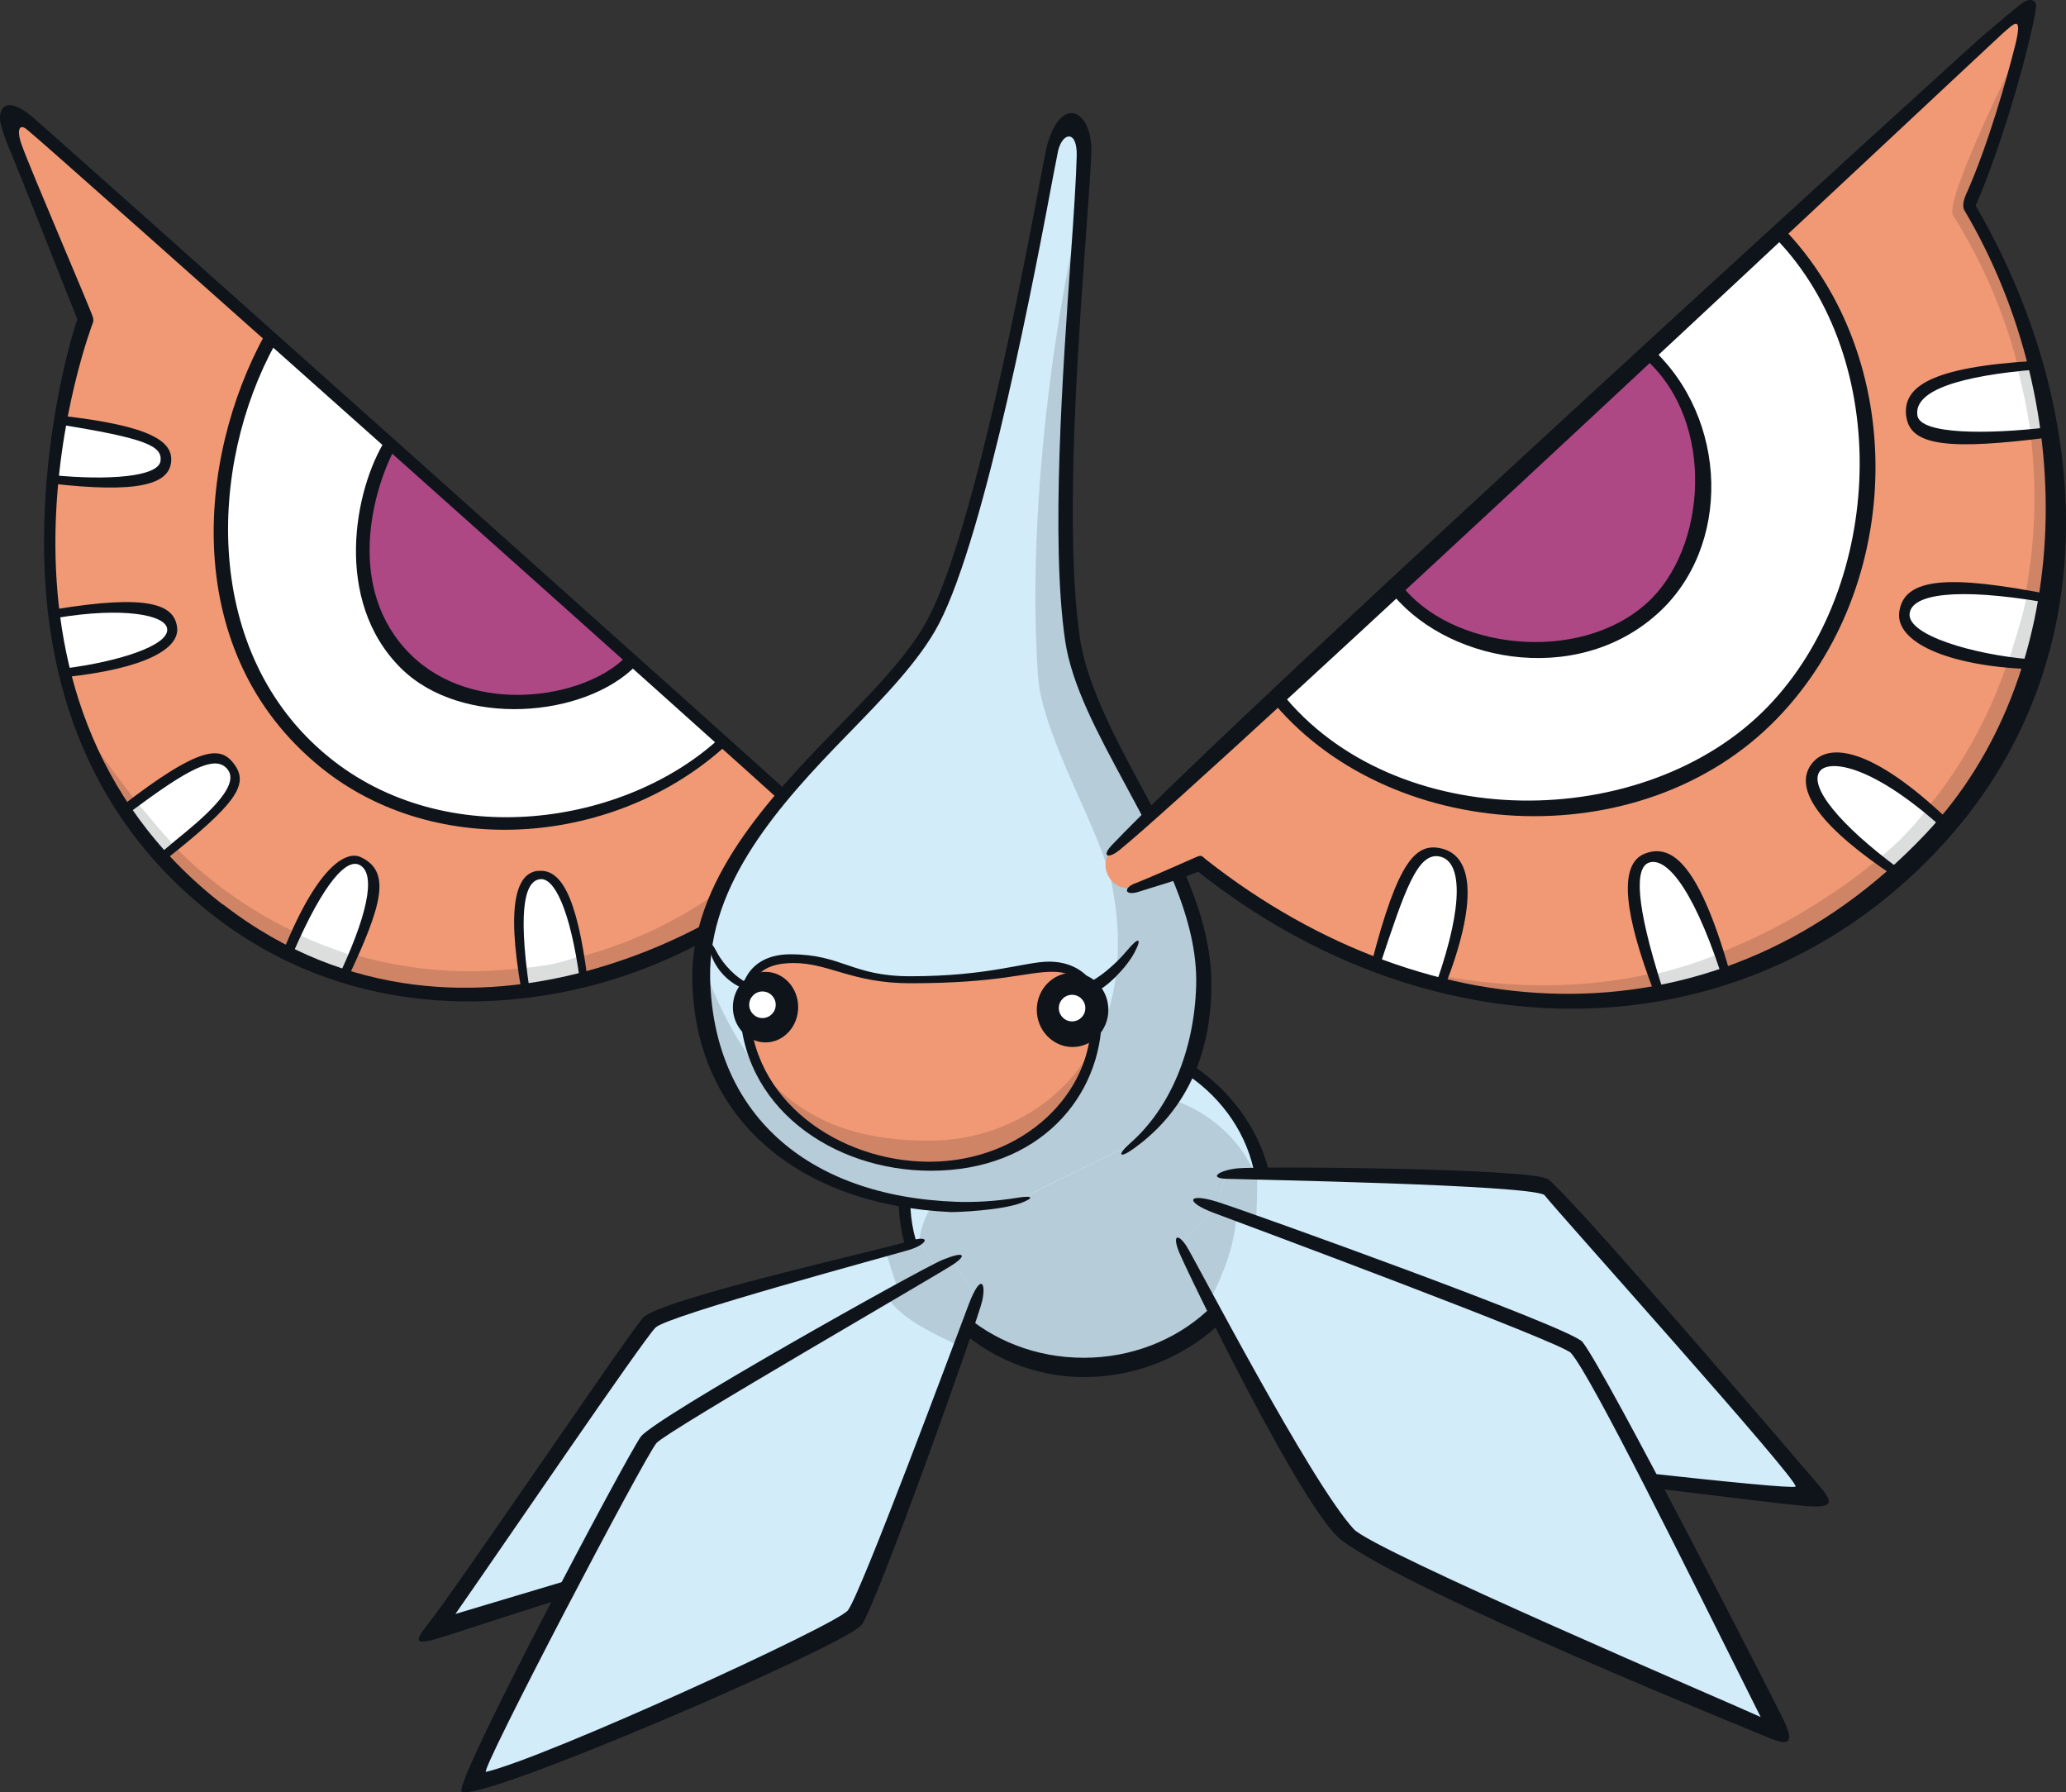 <?xml version="1.0" encoding="UTF-8"?>
<!-- Created with Inkscape (http://www.inkscape.org/) -->
<svg version="1.1" viewBox="0 0 365.74 317.23" xmlns="http://www.w3.org/2000/svg">
 <rect x="0" y="0" width="365.74" height="317.23" fill="#333333" stroke="none"/>
 <g transform="translate(53.256 9.336)">
  <path d="m170.31 203.17c0 15.926-14.206 28.846-31.727 28.846-17.521 0-31.727-12.92-31.727-28.846 0-15.926 14.206-28.846 31.727-28.846 17.521 0 31.727 12.92 31.727 28.846" fill="#d2ecfa"/>
  <path d="m149.84 184.64c-7.885 0.031-16.003 2.279-23.145 6.537-11.898 7.095-23.966 17.552-12.796 30.116 5.825 6.537 14.717 10.72 24.678 10.72 17.521 0 31.727-10.782 31.727-26.707 0-11.604-11.836-20.697-20.465-20.666" fill="#b6ccd9"/>
  <path d="m107.89 203.17c0-15.337 13.772-27.808 30.689-27.808 16.933 0 30.705 12.471 30.705 27.808 0 15.337-13.772 27.808-30.705 27.808-16.917 0-30.689-12.471-30.689-27.808m-2.06 0c0 16.468 14.748 31.231 32.811 31.231 18.048 0 33.447-13.788 33.447-30.256 0-16.468-15.445-30.844-33.509-30.844-18.048 0-32.75 13.401-32.75 29.868" fill="#0f141b"/>
  <path d="m109.69 210.41s-46.413 12.626-47.684 14.547c-1.287 1.919-37.18 53.199-37.18 53.199l62.169-18.59 26.274-42.943z" fill="#d2ecfa"/>
  <path d="m109.69 210.41s-2.402 0.65-6.135 1.691c1.287 4.415 2.679 8.738 4.772 12.626l4.942-8.102z" fill="#b6ccd9"/>
  <path d="m163.83 198.28s54.547-0.22 56.467 2.323c1.923 2.573 46.785 54.485 46.785 54.485l-73.059-7.699-32.688-40.372z" fill="#d2ecfa"/>
  <path d="m169.3 198.27h-5.469l-2.494 8.738 6.073 8.009c1.906-4.679 1.858-10.953 1.888-16.746" fill="#b6ccd9"/>
  <path d="m162 204.38s62.137 21.859 64.074 24.415c1.919 2.573 34.593 67.931 34.593 67.931s-65.205-24.818-74.98-34.609c-9.776-9.775-30.116-51.262-30.116-51.262z" fill="#d2ecfa"/>
  <path d="m162 204.38-6.429 6.476 5.592 9.527c2.31-4.663 4.15-9.388 4.477-14.717-2.292-0.804-3.64-1.287-3.64-1.287" fill="#b6ccd9"/>
  <path d="m115.19 213.42-53.834 31.402-30.767 61.533s62.045-23.16 67.296-29.481c5.252-6.336 21.797-56.406 21.797-56.406z" fill="#d2ecfa"/>
  <path d="m116.45 228.84 3.236-8.366-4.492-7.049-11.387 6.925c2.788 3.702 6.476 5.515 12.641 8.489" fill="#b6ccd9"/>
  <g fill="#0f141b">
   <path d="m27.366 276.32c7.622-10.875 33.245-48.551 35.43-50.689 2.169-2.152 41.766-12.796 44.973-13.772 3.223-0.992 4.027-2.837-0.351-1.458-4.383 1.397-43.997 10.209-46.878 13.525-2.868 3.316-33.416 48.458-38.048 54.205-3.206 3.965-1.783 3.763 5.53 1.331 2.323-0.773 9.233-2.99 17.568-5.654 0.729-1.225 1.686-2.402 2.494-3.689-10.131 3.034-18.792 5.624-20.712 6.197"/>
   <path d="m268.48 253.25c-2.881-3.346-42.122-49.264-47.591-53.818-2.477-2.077-51.743-2.341-55.042-1.985-3.298 0.351-5.252 1.735-2.016 1.857 3.236 0.132 53.261 1.023 56.297 2.85 2.31 2.973 45.314 50.782 44.477 51.618-0.351 0.351-12.239-0.834-26.135-2.354 0.681 0.87 1.164 1.796 1.594 2.709 12.827 1.581 23.842 2.898 25.979 3.07 5.624 0.465 5.314-0.606 2.433-3.952"/>
   <path d="m161.66 205.35c5.252 1.967 61.518 22.881 63.191 24.787 3.671 4.167 20.496 38.249 33.586 64.431-4.926-2.279-68.474-29.419-72.021-33.245-7.638-8.226-28.288-48.102-29.682-50.193-1.396-2.09-2.464-1.985-1.331 0.975 1.133 2.942 22.076 46.166 28.83 51.17 12.951 9.636 71.03 33.013 75.29 34.825 4.247 1.827 4.864 0.913 2.881-3.192-1.814-3.763-31.324-61.425-35.507-66.723-2.029-2.556-59.101-23.052-64.554-24.771-5.453-1.735-5.933-0.015-0.681 1.937"/>
   <path d="m60.187 244.94c-2.433 3.316-33.261 61.471-31.727 62.819 2.679 2.31 68.164-25.949 70.813-29.496 2.666-3.531 20.697-54.252 21.363-57.412 0.681-3.162-0.263-4.911-2.402 0.681-2.121 5.593-19.194 51.526-21.41 54.175-2.213 2.648-53.54 26.119-64.043 28.567-1.331 0.307 28.195-56.003 30.193-58.218 1.985-2.213 50.534-30.178 52.734-31.743 2.2-1.563 1.704-2.218-2.077-0.681-3.794 1.533-51.014 27.994-53.446 31.309"/>
  </g>
  <path d="m88.681 134.51c-9.016-8.366-134.53-120.37-136.47-121.66-1.937-1.287-4.508-0.65-2.573 3.856 1.919 4.508 12.626 30.596 12.626 30.596s-26.057 66.011 23.3 104.28c42.804 33.183 92.811 2.248 101.18-6.77 8.381-9.016 1.937-10.302 1.937-10.302" fill="#f19975"/>
  <path d="m88.681 134.51c-24.198 30.596-72.641 39.457-106.83 9.946-8.102-7.002-14.329-16.561-20.418-24.508 4.539 11.293 12.084 22.293 24.136 31.634 42.804 33.183 92.811 2.248 101.18-6.77 8.381-9.016 1.937-10.302 1.937-10.302" fill="#d08466"/>
  <path d="m-4.86 50.705c-12.393 22.417-12.765 56.173 9.311 74.298 21.131 17.335 53.601 11.929 70.054-3.236z" fill="#fff"/>
  <path d="m16.248 69.623c-4.694 8.691-8.66 25.949 2.788 37.289 10.937 10.844 31.417 8.102 39.349 0.176z" fill="#ad4885"/>
  <g fill="#fff">
   <path d="m-43.187 65.153c10.023 1.287 19.582 1.783 18.915 7.157-0.667 5.376-14.934 3.021-19.643 3.021z"/>
   <path d="m-43.69 99.432c10.039-1.129 19.442-2.929 20.077 2.464 0.619 5.376-13.788 6.491-18.358 7.607z"/>
   <path d="m-31.122 134.34c8.195-5.918 15.507-12.099 18.698-7.731 3.192 4.383-8.83 12.44-12.254 15.647z"/>
   <path d="m-1.91 159.15c4.185-9.202 7.482-18.187 12.424-15.956 4.942 2.231-1.612 15.399-3.004 19.892z"/>
   <path d="m39.897 165.77c-1.164-10.039-2.99-19.442 2.402-20.077 5.375-0.65 6.522 13.772 7.653 18.327z"/>
  </g>
  <g fill="#dcdddd">
   <path d="m-31.122 134.34 6.445 7.916c0.742-0.698 1.036-0.852 2.341-1.923-2.354-2.354-4.383-5.003-6.568-7.529-0.883 0.65-1.287 0.865-2.213 1.533"/>
   <path d="m-0.501 156.01c-0.439 0.931-0.975 2.183-1.41 3.144l9.419 3.935c0.263-0.87 0.729-2.046 1.256-3.394-2.802-1.036-6.321-2.2-9.264-3.689"/>
   <path d="m39.439 162c0.176 1.238 0.307 2.494 0.465 3.763l10.054-1.752c-0.263-1.085-0.395-2.231-0.711-4.088-3.72 1.361-6.476 1.752-9.806 2.077"/>
  </g>
  <g fill="#0f141b">
   <path d="m-13.8 150.77c-48.164-37.351-23.222-102.43-22.974-103.08 0 0 0.088-0.044 0-0.76-0.088-0.729-11.014-26.057-12.641-30.627-1.023-2.881-0.307-3.856 1.054-2.604 2.385 1.752 125.99 111.96 136.34 121.56l0.22 0.176 0.307 0.044c0.044 0.016 1.146 0.263 1.458 1.238 0.263 0.883 0.132 2.99-3.935 7.359-3.794 4.088-17.893 14.097-37.18 18.915-16.158 4.027-40.139 5.174-62.618-12.254m-39.395-138.33c0.176 0.773 0.667 2.477 1.225 3.781 1.783 4.15 11.076 27.823 12.378 30.999-0.975 2.635-5.902 19.132-5.902 39.535 0 21.27 5.809 47.234 30.038 66.026 23.145 17.94 49.403 16.731 66.011 12.58 19.737-4.911 33.013-15.616 36.948-19.86 3.07-3.302 4.586-5.964 4.586-8.118 0-0.448-0.088-0.869-0.22-1.269-0.558-1.721-2.06-2.323-2.679-2.525-8.381-7.731-134.87-120.74-137.09-122.49-4.88-3.842-5.686-0.619-5.314 1.348"/>
   <path d="m3.261 126.27c20.774 17.041 52.951 13.911 72.176-3.812l-1.331-1.115c-16.638 15.352-48.458 20.31-69.294 3.206-22.216-18.218-21.348-51.262-9.28-73.121l-1.796-1.721c-12.347 22.355-14.934 56.498 9.527 76.56"/>
   <path d="m17.735 108.94c10.658 10.565 32.564 8.861 41.704-0.575l-2.016-1.331c-7.343 7.327-26.94 10.41-37.986-0.527-11.588-11.479-6.817-28.969-2.696-36.622l-1.673-1.502c-5.624 8.845-9.403 28.613 2.666 40.557"/>
   <path d="m-43.259 65.718c16.05 2.525 18.745 3.935 18.42 6.522-0.351 2.85-9.311 3.469-19.07 2.525l-0.351 1.471c15.507 1.796 20.805 0.132 21.286-3.72 0.448-3.623-3.254-6.46-19.566-8.288z"/>
   <path d="m-43.537 98.515 0.439 1.489c11.573-1.919 19.148-0.54 19.442 1.954 0.351 3.004-8.861 5.84-17.924 6.987l-0.088 1.563c14.361-1.533 20.202-5.112 19.768-8.784-0.479-4.137-5.205-5.918-21.627-3.206"/>
   <path d="m-32.111 133.65 1.331 1.146 2.617-1.906c9.403-6.909 13.4-8.505 15.275-5.949 2.231 3.083-4.973 8.954-9.28 12.455l-2.898 2.446 0.804 1.225c12.889-10.162 15.089-13.555 12.502-17.103-2.31-3.162-5.639-3.75-20.356 7.684"/>
   <path d="m-2.975 158.64 1.581 0.742c5.701-13.121 9.574-16.623 11.681-15.678 2.666 1.194 2.31 6.956-3.223 18.962l1.397 0.821c5.856-12.502 7.668-18.621 2.077-21.146-2.213-1.006-7.219 0.869-13.509 16.297"/>
   <path d="m41.908 144.8c-3.487 0.439-5.686 5.236-2.85 21.177l1.41-0.263c-2.2-15.105-0.527-19.163 1.888-19.442 2.433-0.307 5.283 5.066 7.049 17.908l1.366-0.088c-1.923-15.229-4.864-19.752-8.861-19.272"/>
  </g>
  <path d="m126.6 203.24c-3.377 0.79-6.925 1.331-10.565 1.208-26.754-0.962-44.756-16.189-45.314-40.991-0.588-26.584 31.913-45.004 41.27-62.819 9.605-18.342 20.294-80.557 21.022-83.501 1.642-6.754 5.469-5.298 5.407 1.164-0.132 12.966-5.608 61.286-2.077 85.546 2.587 17.862 23.764 40.031 23.207 61.208-0.263 10.596-3.825 20.573-13.648 28.691z" fill="#d2ecfa"/>
  <path d="m126.6 203.24c-3.377 0.79-6.925 1.331-10.565 1.208-26.754-0.962-44.756-16.189-45.314-40.991-0.588-26.584 31.913-45.004 41.27-62.819 9.605-18.342 20.294-80.557 21.022-83.501 1.642-6.754 5.469-5.298 5.407 1.164-0.132 12.966-5.608 61.286-2.077 85.546 2.587 17.862 23.764 40.031 23.207 61.208-0.263 10.596-3.825 20.573-13.648 28.691z" fill="#d2ecfa"/>
  <path d="m136.34 103.83c-1.998-13.803 0.307-56.018 1.489-74.453-1.41 3.763-9.791 44.508-7.343 80.79 0.742 11.046 11.278 27.498 13.153 37.35 5.716 29.853-13.695 45.035-32.393 45.035-19.055 0-31.572-7.746-40-31.061-1.331 31.231 24.508 42.215 44.787 42.943 3.658 0.132 7.188-0.439 10.565-1.208l19.303-9.496c9.822-8.118 13.385-18.079 13.664-28.691 0.558-21.177-20.635-43.346-23.222-61.208" fill="#b6ccd9"/>
  <path d="m105.71 163.88c-8.722-0.606-17.041-4.632-22.324-2.433-5.267 2.2-5.205 7.204-3.456 13.788 1.888 7.033 10.302 19.488 26.181 21.317 17.754 2.029 32.672-6.088 34.299-24.353 0.619-7.064-3.965-11.495-10.55-9.744-6.599 1.765-17.118 1.919-24.152 1.427" fill="#f19975"/>
  <path d="m106.12 196.55c16.08 1.844 29.853-4.663 33.493-19.504-6.243 10.302-17.428 15.507-28.366 15.507-11.619 0-20.79-2.881-28.102-10.41 4.045 6.321 11.588 13.106 22.974 14.407" fill="#d08466"/>
  <path d="m83.443 167.1c0 1.177-0.962 2.139-2.139 2.139-1.177 0-2.139-0.962-2.139-2.139 0-1.177 0.962-2.139 2.139-2.139 1.177 0 2.139 0.962 2.139 2.139" fill="#fff"/>
  <g fill="#0f141b">
   <path d="m87.493 168.79c0 3.131-2.323 5.67-5.205 5.67-2.881 0-5.205-2.543-5.205-5.67 0-3.131 2.323-5.67 5.205-5.67 2.881 0 5.205 2.543 5.205 5.67"/>
   <path d="m142.37 169.38c0 3.298-2.556 5.964-5.716 5.964-3.175 0-5.732-2.666-5.732-5.964 0-3.298 2.556-5.964 5.732-5.964 3.162 0 5.716 2.666 5.716 5.964"/>
   <path d="m131.98 16.874-0.869 4.477c-2.929 15.616-11.866 63.144-20.062 78.776-3.254 6.197-9.45 12.564-16.003 19.287-12.084 12.409-26.135 27.234-25.747 44.817 0.558 24.926 19.287 39.752 45.778 40.96 0.9 0.031 8.768-0.263 12.424-1.612 2.121-0.79 2.464-1.44-0.804-0.9-3.75 0.619-7.513 0.804-10.612 0.698-26.801-0.962-43.098-15.91-43.625-39.597-0.351-16.7 12.316-30.782 24.105-42.881 6.677-6.848 12.982-13.323 16.375-19.783 8.334-15.91 17.32-63.671 20.263-79.38l0.852-4.369c0.79-3.333 3.425-3.763 3.298 0.913-0.088 3.61-0.479 9.915-1.054 17.893-1.41 20-3.561 50.24-1.006 67.808 1.146 7.947 5.794 16.53 10.705 25.623 6.29 11.65 12.812 23.702 12.502 35.414-0.307 11.65-4.694 21.844-11.634 27.932-2.494 2.2-1.967 2.85 0.619 0.975 7.327-5.252 13.71-14.191 13.71-29.094 0-12.285-6.522-24.043-12.951-35.957-4.818-8.923-9.233-17.753-10.333-25.329-2.525-17.335-0.698-46.444 0.729-66.367 0.558-8.009 1.164-15.693 1.3-19.349 0.307-7.606-5.422-10.891-7.963-0.962"/>
   <path d="m111.28 196.28c-15.817 0-31.851-10.736-31.851-27.792 0-4.787 2.09-7.374 7.808-7.374 6.29 0 10.379 3.579 20.666 3.579 15.988 0 20.372-2.029 25.221-2.029 4.198 0 6.568 2.464 6.754 7.839 0.496 13.788-12.177 25.778-28.598 25.778m-24.57-36.715c-6.646 0-9.001 4.4-9.001 8.784 0 18.187 16.39 29.528 33.85 29.528 19.055 0 30.24-13.029 30.24-27.529 0-5.298-3.394-9.481-9.373-9.481-4.15 0-10.627 2.587-24.524 2.587-10.379 0-12.053-3.886-21.193-3.886"/>
   <path d="m77.631 168.92c0-2.819 2.077-5.097 4.632-5.097 2.556 0 4.647 2.279 4.647 5.097 0 2.819-2.09 5.097-4.647 5.097-2.556 0-4.632-2.279-4.632-5.097m-1.146 0c0 3.438 2.604 6.243 5.779 6.243 3.192 0 5.779-2.806 5.779-6.243 0-3.438-2.587-6.243-5.779-6.243-3.175 0-5.779 2.806-5.779 6.243"/>
   <path d="m131.51 169.26c0-2.942 2.292-5.345 5.112-5.345 2.819 0 5.112 2.402 5.112 5.345 0 2.96-2.292 5.36-5.112 5.36-2.819 0-5.112-2.402-5.112-5.36m-1.225 0.132c0 3.623 2.837 6.584 6.336 6.584 3.5 0 6.336-2.96 6.336-6.584 0-3.627-2.837-6.569-6.336-6.569-3.5 0-6.336 2.942-6.336 6.569"/>
   <path d="m72.624 159.64c0.834 2.354 2.666 4.647 5.469 5.887l0.931-0.913c-1.796-0.79-4.198-3.131-5.407-5.484-1.208-2.371-1.827-1.844-0.992 0.509"/>
   <path d="m139.42 164.56 0.975 1.814c2.248-0.852 5.794-4.477 7.188-7.126 1.41-2.648 0.698-2.788-1.317-0.351-2.231 2.679-5.267 5.066-6.848 5.67"/>
  </g>
  <path d="m84.069 168.5c0 1.3-1.054 2.354-2.354 2.354-1.287 0-2.341-1.054-2.341-2.354 0-1.3 1.054-2.354 2.341-2.354 1.3 0 2.354 1.054 2.354 2.354" fill="#fff"/>
  <path d="m138.88 169.09c0 1.3-1.054 2.354-2.354 2.354-1.287 0-2.341-1.054-2.341-2.354 0-1.3 1.054-2.354 2.341-2.354 1.3 0 2.354 1.054 2.354 2.354" fill="#fff"/>
  <path d="m143.03 141.88c6.661-8.319 153.68-142.79 157.55-146.12 3.886-3.329 5.577-1.735 3.904 3.298-1.66 4.942-5.53 19.922-9.434 27.73 21.611 36.499 20.914 82.633-7.374 112.58-35.554 37.66-91.448 34.283-128.6 3.781-5.546 2.213-8.335 3.689-10.674 4.415-5.128 1.625-7.049-3.72-5.375-5.686" fill="#f19975"/>
  <path d="m295.05 26.792c3.904-7.808 7.777-22.773 9.434-27.73 0.307-0.992-13.694 27.017-11.991 29.729 25.437 40.418 16.034 93.725-19.163 118.47-32.099 22.572-59.922 19.164-82.06 13.958 32.719 11.402 70.116 6.011 96.406-21.828 28.288-29.961 28.985-76.08 7.374-112.59" fill="#d08466"/>
  <path d="m261.2 31.811c10.596 10.891 15.771 25.267 15.771 41.89 0 33.215-25.608 59.907-57.97 59.907-18.311 0-35.181-6.569-45.933-20.062z" fill="#fff"/>
  <path d="m237.91 53.569c5.856 5.329 10.55 14.516 10.55 23.052 0 16.081-13.028 29.109-29.093 29.109-9.543 0-20.325-4.632-25.639-11.727z" fill="#ad4885"/>
  <g fill="#fff">
   <path d="m307.16 55.506c-11.479 1.765-22.463 2.617-21.534 8.784 0.913 6.166 18.079 2.819 23.485 2.679z"/>
   <path d="m308.46 96.866c-11.541-1.3-23.501-3.873-24.229 2.323-0.711 6.197 16.344 7.374 21.595 8.66z"/>
   <path d="m290.44 136.43c-9.419-6.801-18.342-14.624-22.014-9.589-3.658 5.051 10.147 14.299 14.098 18.002z"/>
   <path d="m251.97 162.36c-4.198-10.829-7.746-21.75-13.571-19.52-5.809 2.231 0.395 17.568 1.704 22.819z"/>
  </g>
  <g fill="#dcdddd">
   <path d="m307.16 55.506c-1.348 0.22-1.888 0.307-3.206 0.527 0.975 3.952 1.55 6.476 2.248 10.999 1.471-0.176 1.998-0.031 2.912-0.044z"/>
   <path d="m308.46 96.866c-1.3-0.176-1.656-0.496-2.96-0.667-0.637 3.72-2.029 7.436-2.96 10.86 1.427 0.22 2.385 0.575 3.285 0.79z"/>
   <path d="m290.44 136.43c-1.102-0.79-1.752-1.361-2.837-2.169-2.679 3.254-4.369 5.081-7.947 8.149 1.164 0.944 2.169 1.783 2.868 2.433z"/>
   <path d="m239.53 163.16c0.263 0.79 0.439 1.919 0.571 2.494l11.867-3.298c-0.351-0.944-0.729-1.906-1.098-2.85-3.781 1.612-7.529 2.666-11.34 3.658"/>
  </g>
  <path d="m201.87 164.78c2.819-11.278 6.29-21.719 0.263-23.253-6.042-1.533-9.496 14.733-11.464 19.768z" fill="#fff"/>
  <g fill="#0f141b">
   <path d="m148.53 148.44c3.083-1.023 5.469-1.533 10.318-3.5 41.564 33.013 96.266 32.874 130.83-3.72 31.526-33.385 27.002-79.643 6.801-114.16 4.679-10.504 9.915-29.171 10.705-35.135 0.176-1.177-0.992-1.783-2.477-0.681-1.888 1.379-4.167 3.469-7.049 5.84-1.317 1.098-132.61 120.46-154.13 143.21-1.814 1.937-0.606 2.433 1.361 0.852 15.414-12.393 155.15-143.5 156.39-144.57 1.888-1.612 3.64-3.658 2.2 2.152-1.458 5.809-4.818 17.722-8.691 26.351-0.883 1.937-0.307 2.775-0.307 2.775 20.945 35.383 19.396 82.617-6.816 110.36-36.344 38.482-87.963 35.538-127.26 4.709-1.102-0.852-0.773-1.085-2.477-0.307-1.704 0.773-9.326 4.088-10.116 4.352-2.262 0.773-2.139 2.433 0.729 1.471"/>
   <path d="m260.97 32.728c21.022 21.58 19.318 61.673-1.256 82.989-21.72 22.494-66.119 22.711-86.196-2.543l-2.108 0.913c20.542 25.794 65.716 28.846 89.976 3.702 22.618-23.424 23.408-63.779 0.87-86.924z"/>
   <path d="m238.21 54.384c12.285 11.169 10.628 33.385 0.176 42.928-12.099 11.046-35.027 8.288-43.687-3.285l-2.139 0.913c9.527 12.735 32.889 17.521 47.544 4.4 13.261-11.851 12.657-34.671-1.098-47.173z"/>
   <path d="m284.24 64.523c0.773 5.174 7.963 5.779 25.282 3.561l-0.448-1.765c-10.271 1.208-22.385 1.3-22.897-2.121-0.667-4.477 7.684-7.018 21.068-8.133l-0.176-1.533c-18.652 1.098-23.656 4.617-22.85 9.992"/>
   <path d="m282.96 99.085c-0.606 5.205 8.505 9.419 22.85 9.992l0.044-1.752c-9.621-0.821-21.503-4.216-21.054-8.071 0.395-3.469 8.381-4.617 23.749-2.016l0.681-1.44c-16.995-3.285-25.531-3.114-26.274 3.285"/>
   <path d="m267.39 125.94c-3.333 4.585 2.09 11.448 14.717 19.845l0.804-1.361c-10.519-7.777-15.987-14.562-14.02-17.242 1.471-2.016 8.644-1.519 21.069 9.45l1.704-0.834c-13.385-12.781-21.301-13.943-24.275-9.853"/>
   <path d="m237.95 141.74c-4.926 1.888-3.469 11.231 1.594 24.477l1.458-0.76c-4.802-15.042-4.802-21.177-2.402-22.091 2.771-1.067 7.467 3.456 12.796 19.551l1.427-0.711c-5.593-19.427-10.473-22.153-14.872-20.465"/>
   <path d="m189.55 161.07 1.41 0.65c4.446-13.354 6.724-20.465 10.783-19.427 3.671 0.931 4.229 8.071-0.619 22.045l1.427 0.865c5.747-14.748 5.066-22.912-0.509-24.337-4.632-1.164-7.777 2.06-12.486 20.201"/>
  </g>
 </g>
</svg>
